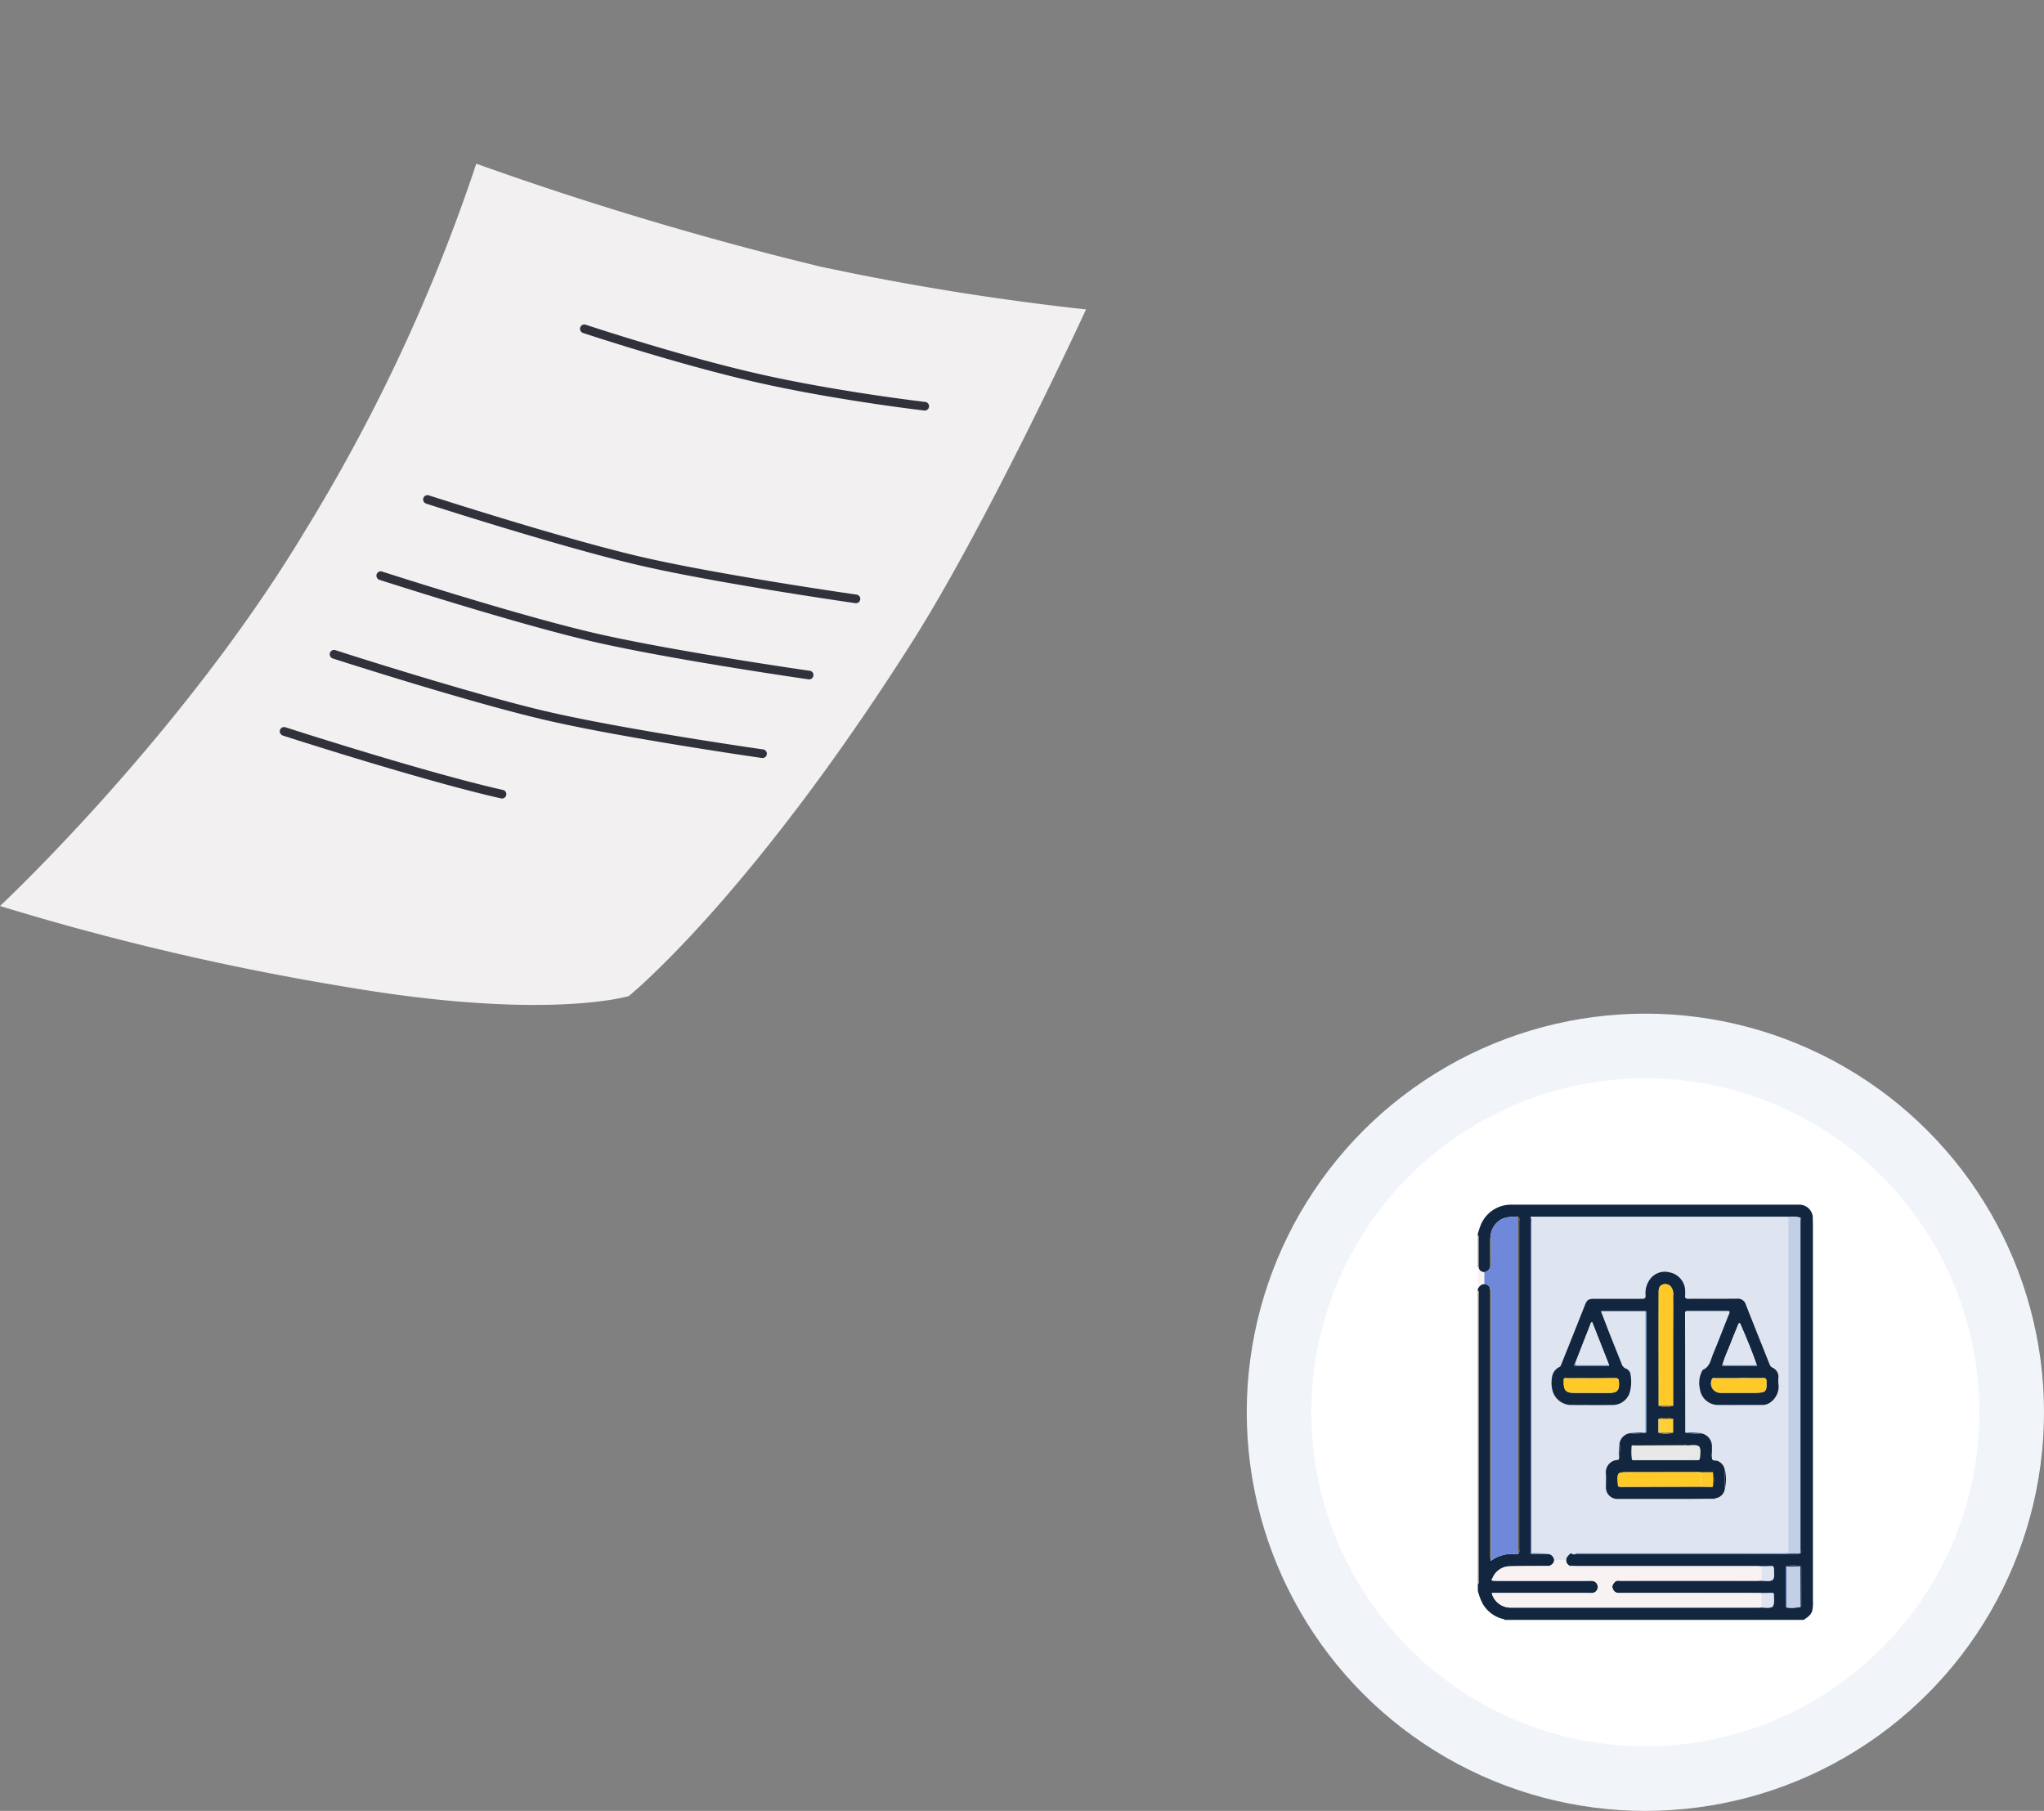 <svg xmlns="http://www.w3.org/2000/svg" xmlns:xlink="http://www.w3.org/1999/xlink" width="133.145" height="117.96" viewBox="0 0 133.145 117.96">
  <rect x="0" y="0" width="133.145" height="117.96" fill="#808080" stroke="none"/>
  <defs>
    <clipPath id="clip-path">
      <rect id="Rectángulo_351069" data-name="Rectángulo 351069" width="21.827" height="27.042" fill="none"/>
    </clipPath>
  </defs>
  <g id="Grupo_1019310" data-name="Grupo 1019310" transform="translate(-1010.701 -117.085)">
    <g id="Grupo_1015138" data-name="Grupo 1015138" transform="translate(123.581 48.113)">
      <circle id="Elipse_8447" data-name="Elipse 8447" cx="25.966" cy="25.966" r="25.966" transform="translate(968.333 135)" fill="#f1f5fa"/>
      <circle id="Elipse_8448" data-name="Elipse 8448" cx="21.755" cy="21.755" r="21.755" transform="translate(972.544 139.211)" fill="#fff"/>
      <g id="Grupo_1014662" data-name="Grupo 1014662" transform="translate(983.385 147.444)">
        <g id="Grupo_1014661" data-name="Grupo 1014661" clip-path="url(#clip-path)">
          <path id="Trazado_728076" data-name="Trazado 728076" d="M0,25.141v-.423c.1-.062.05-.16.05-.239q0-9.32,0-18.641C.05,5.759.1,5.661,0,5.6V5.493a.488.488,0,0,1,.425-.331C.642,5.2.8,5.291.8,5.54c0,.018,0,.035,0,.053q0,8.632,0,17.264c0,.077-.02.16.043.226-.051.157.019.11.094.056a2.278,2.278,0,0,1,1.5-.376c.071,0,.16.041.215-.048.079-.092.043-.2.043-.3q0-10.66,0-21.32c0-.1.051-.213-.057-.293a2.288,2.288,0,0,0-1,.1A1.343,1.343,0,0,0,.833,2.112a.266.266,0,0,0-.04.2q0,.88,0,1.761a.418.418,0,0,1-.372.32A.353.353,0,0,1,.048,4.07q0-.954,0-1.908c0-.055.031-.126-.052-.155V1.9c.066-.2.119-.4.2-.591A2.124,2.124,0,0,1,2.207,0q9.329,0,18.659,0c.035,0,.07,0,.106,0a.877.877,0,0,1,.839.734q.016.368.016.737,0,10.348,0,20.7c0,1.214,0,2.429,0,3.643a2.31,2.31,0,0,1-.048.649c-.084.285-.33.423-.55.582H1.742c-.008-.014-.014-.04-.025-.041a2.11,2.11,0,0,1-1.379-.976A3.549,3.549,0,0,1,0,25.141M21.014,23.56a1.6,1.6,0,0,0-.944.006c0,.84,0,1.681,0,2.521,0,.052-.039.127.05.153a2.762,2.762,0,0,0,.905-.042.177.177,0,0,0,.044-.145q0-1.166,0-2.333c0-.06.008-.124-.056-.164l0,0m-.8-.8a1.894,1.894,0,0,0,.794-.049l.009.006c.076-.082.045-.184.045-.277q0-10.658,0-21.315c0-.093.032-.195-.043-.278a2.236,2.236,0,0,0-.8-.043c-.035,0-.07-.008-.1-.008q-8.248,0-16.5,0c-.059,0-.143-.049-.18.049,0,.035-.008.07-.008.105q0,10.8,0,21.6c0,.068-.051.161.054.206H4.645a.473.473,0,0,1,.33.389.037.037,0,0,0,0,.043.416.416,0,0,1-.271.319l-.06.032c-.849,0-1.7,0-2.546.018a1.227,1.227,0,0,0-1.149.792c-.053.049-.088.1,0,.145.1,0,.193.009.29.009H7.23a1.055,1.055,0,0,1,.237.006.392.392,0,0,1,.347.388.384.384,0,0,1-.364.4,1.918,1.918,0,0,1-.211,0H.907a1.267,1.267,0,0,0,1.213.951H18.243c.079,0,.158-.006.237-.009.823.045.823.045.8-.768a.16.16,0,0,1,0-.026c.015-.109-.022-.157-.142-.151-.218.011-.436.009-.654.012-.1,0-.193-.009-.289-.009q-4.5,0-9,0a.393.393,0,0,1-.4-.263c-.084-.178,0-.308.114-.442s.275-.091.414-.091q4.432-.006,8.865,0c.1,0,.193-.006.289-.01.843.052.848.045.8-.794-.006-.108-.026-.157-.145-.151-.217.011-.435.009-.653.013-.105,0-.211-.011-.316-.011H6.416c-.114,0-.228-.009-.342-.015-.026-.041-.042-.024-.056.009a.418.418,0,0,1-.271-.4c0-.167.119-.26.217-.373.128-.148.252.083.371-.012.105,0,.211.008.316.008H16.92q1.65,0,3.3-.006" fill="#12263f"/>
          <path id="Trazado_728077" data-name="Trazado 728077" d="M0,105.739c.1.062.05.16.05.239q0,9.32,0,18.641c0,.079.048.177-.05.239Z" transform="translate(0 -100.14)" fill="#878383"/>
          <path id="Trazado_728078" data-name="Trazado 728078" d="M.425,77.858A.488.488,0,0,0,0,78.189V76.763l.024,0,.024.006a.353.353,0,0,0,.374.322l0,.77" transform="translate(0 -72.696)" fill="#f8f2f2"/>
          <path id="Trazado_728079" data-name="Trazado 728079" d="M.048,39.974l-.024-.006-.024,0v-2.06c.083.029.052.1.052.155,0,.636,0,1.272,0,1.908" transform="translate(0 -35.904)" fill="#878383"/>
          <path id="Trazado_728080" data-name="Trazado 728080" d="M64.98,14.847c.037-.1.121-.049.18-.049q8.248,0,16.5,0c.035,0,.07.006.105.009q0,8.286,0,16.571,0,2.665,0,5.33c-.123,0-.246.006-.369.006q-6.592,0-13.184,0c-.11,0-.229-.038-.331.043-.119.1-.243-.136-.371.012-.1.113-.216.207-.217.373l-.68.006-.092,0a.473.473,0,0,0-.33-.389,6.6,6.6,0,0,0-1.153-.049c0-.123-.007-.246-.007-.369q0-10.582,0-21.163c0-.11.041-.229-.042-.33m7.494,14a4.238,4.238,0,0,0-1.011.043.813.813,0,0,0-.688.643A5.305,5.305,0,0,0,70.73,30.6a.265.265,0,0,1-.088.04.8.8,0,0,0-.764.838c.028.314.005.632.006.949a.743.743,0,0,0,.75.753q2.135,0,4.271,0c.685,0,1.37-.008,2.055-.012.034.012.044-.012.054-.036a.71.71,0,0,0,.633-.686,2.78,2.78,0,0,0,0-1.114.763.763,0,0,0-.448-.62c-.125-.066-.328,0-.383-.131a1.334,1.334,0,0,1-.014-.468c0-.114,0-.228,0-.341a.849.849,0,0,0-.739-.874,4.661,4.661,0,0,0-1-.048q0-3.882-.012-7.763c0-.162.079-.159.194-.159.845,0,1.69,0,2.534,0,.17,0,.209.026.136.2-.35.854-.669,1.72-1.029,2.569-.161.381-.206.851-.663,1.054-.027.012-.041.054-.061.082A1.693,1.693,0,0,0,76.018,26a1.2,1.2,0,0,0,1.113,1.047c.977.006,1.954,0,2.93,0a.873.873,0,0,0,.576-.189,1.266,1.266,0,0,0,.5-1.189,1.486,1.486,0,0,1,0-.4.648.648,0,0,0-.39-.652.416.416,0,0,1-.19-.225c-.514-1.3-1.035-2.588-1.545-3.884a.537.537,0,0,0-.57-.385c-1.056.01-2.112,0-3.168.008-.175,0-.238-.049-.213-.22a1.048,1.048,0,0,0,0-.185,1.26,1.26,0,0,0-1.032-1.322,1.193,1.193,0,0,0-1.229.41,1.525,1.525,0,0,0-.32,1.083c.007.183-.04.235-.229.234-1.038-.01-2.077,0-3.115,0-.382,0-.474.071-.615.428q-.75,1.9-1.511,3.791c-.032.079-.043.175-.149.226a.866.866,0,0,0-.471.637,2.114,2.114,0,0,0,.02.873,1.278,1.278,0,0,0,1.174.962c.9,0,1.8.011,2.693,0a1.185,1.185,0,0,0,1.14-.713,2.568,2.568,0,0,0,.085-1.263.458.458,0,0,0-.3-.395.493.493,0,0,1-.29-.337q-.423-1.054-.842-2.109c-.169-.426-.333-.854-.5-1.3h2.912q0,3.957,0,7.915Z" transform="translate(-61.539 -14.003)" fill="#dee4f0"/>
          <path id="Trazado_728081" data-name="Trazado 728081" d="M7.982,19.272l0-.77a.418.418,0,0,0,.372-.32.115.115,0,0,0,.049-.114q0-.923-.011-1.847a1.343,1.343,0,0,1,.805-1.212,2.288,2.288,0,0,1,1-.1c0,.114.006.229.006.343q0,10.615,0,21.23c0,.114.005.229.008.343-.055.089-.144.052-.215.048a2.278,2.278,0,0,0-1.5.376c-.075.054-.145.1-.094-.056,0-.035.008-.07.008-.1q0-8.61,0-17.22c0-.073.037-.16-.047-.217,0-.249-.155-.343-.371-.377" transform="translate(-7.557 -14.109)" fill="#6f88da"/>
          <path id="Trazado_728082" data-name="Trazado 728082" d="M21.291,437.035l.68-.006a.418.418,0,0,0,.271.4l.056-.009c.114.005.228.014.342.015H34.387c.105,0,.211.007.316.011q0,.466,0,.932c-.1,0-.193.01-.289.01q-4.432,0-8.865,0c-.14,0-.295-.051-.414.091s-.2.264-.114.442a.393.393,0,0,0,.4.263q4.5-.011,9,0c.1,0,.193.006.289.009v.934c-.079,0-.158.009-.237.009H18.344a1.267,1.267,0,0,1-1.213-.951h6.331a1.928,1.928,0,0,0,.211,0,.385.385,0,0,0,.364-.4.392.392,0,0,0-.347-.388,1.054,1.054,0,0,0-.237-.006h-5.99c-.1,0-.193-.006-.29-.009q0-.073,0-.145a1.227,1.227,0,0,1,1.149-.793c.848-.02,1.7-.013,2.546-.018.036.019.048-.006.06-.032a.416.416,0,0,0,.271-.319l.091-.041" transform="translate(-16.224 -413.888)" fill="#f8f2f2"/>
          <path id="Trazado_728083" data-name="Trazado 728083" d="M381.854,36.755q0-2.665,0-5.33,0-8.286,0-16.571a2.236,2.236,0,0,1,.8.043c0,.088-.008.176-.008.263q0,10.672,0,21.344c0,.088,0,.176.007.264l-.009-.006-.785.011Z" transform="translate(-361.635 -14.052)" fill="#c3cfe6"/>
          <path id="Trazado_728084" data-name="Trazado 728084" d="M380.845,447.539a2.762,2.762,0,0,1-.905.042q0-1.336,0-2.672l.9-.008,0,0,.012,2.641" transform="translate(-359.821 -421.341)" fill="#c3cfe6"/>
          <path id="Trazado_728085" data-name="Trazado 728085" d="M64.654,15.945c.084.1.042.22.042.33q0,10.582,0,21.163c0,.123,0,.246.007.369a.179.179,0,0,0,0,.049c-.1-.045-.054-.138-.054-.206q0-10.8,0-21.6c0-.035.005-.07.008-.105" transform="translate(-61.213 -15.101)" fill="#29538c"/>
          <path id="Trazado_728086" data-name="Trazado 728086" d="M49.751,36.975c0-.114-.008-.229-.008-.343q0-10.615,0-21.23c0-.114,0-.229-.006-.343.108.08.057.2.057.293q0,10.66,0,21.32c0,.1.037.212-.043.3" transform="translate(-47.102 -14.262)" fill="#594619"/>
          <path id="Trazado_728087" data-name="Trazado 728087" d="M396.9,37.813c0-.088-.007-.176-.007-.264q0-10.672,0-21.343c0-.088.005-.176.008-.263.074.083.043.185.043.278q0,10.658,0,21.315c0,.093.032.195-.045.277" transform="translate(-375.875 -15.099)" fill="#11213f"/>
          <path id="Trazado_728088" data-name="Trazado 728088" d="M14.921,104.624c.084.057.047.144.047.217q0,8.61,0,17.22c0,.035-.005.07-.008.1-.064-.066-.043-.149-.043-.226q0-8.632,0-17.264c0-.018,0-.035,0-.053" transform="translate(-14.125 -99.084)" fill="#403212"/>
          <path id="Trazado_728089" data-name="Trazado 728089" d="M349,478.662v-.934c.218,0,.436,0,.654-.012.12-.006.157.042.142.151a.164.164,0,0,0,0,.026c.027.813.027.813-.8.768" transform="translate(-330.52 -452.421)" fill="#dee4f0"/>
          <path id="Trazado_728090" data-name="Trazado 728090" d="M348.98,445.669q0-.466,0-.932c.218,0,.436,0,.653-.013.12-.006.139.042.145.151.048.839.043.847-.8.794" transform="translate(-330.502 -421.176)" fill="#dee4f0"/>
          <path id="Trazado_728091" data-name="Trazado 728091" d="M119.642,428.817c.1-.081.22-.043.331-.043q6.592,0,13.184,0c.123,0,.246,0,.369-.007l.009.016-.009.038q-1.65,0-3.3.006H119.958c-.105,0-.211-.005-.316-.008" transform="translate(-113.307 -406.063)" fill="#3c73b9"/>
          <path id="Trazado_728092" data-name="Trazado 728092" d="M378.9,445.02q0,1.336,0,2.672c-.089-.027-.05-.1-.05-.153,0-.84,0-1.681,0-2.521l.024,0Z" transform="translate(-358.783 -421.452)" fill="#3c73b9"/>
          <path id="Trazado_728093" data-name="Trazado 728093" d="M396.84,447.539l-.012-2.641c.063.039.056.1.056.164q0,1.166,0,2.333a.177.177,0,0,1-.044.145" transform="translate(-375.816 -421.341)" fill="#11213f"/>
          <path id="Trazado_728094" data-name="Trazado 728094" d="M14.983,39.879q.005.923.011,1.847a.115.115,0,0,1-.049.114q0-.88,0-1.761a.266.266,0,0,1,.04-.2" transform="translate(-14.15 -37.767)" fill="#403212"/>
          <path id="Trazado_728095" data-name="Trazado 728095" d="M65.877,428.842a.178.178,0,0,1,0-.049,6.6,6.6,0,0,1,1.153.049H65.877" transform="translate(-62.389 -406.087)" fill="#3c73b9"/>
          <path id="Trazado_728096" data-name="Trazado 728096" d="M379.089,443.735l-.024,0-.024,0a1.6,1.6,0,0,1,.944-.006l-.9.008" transform="translate(-358.971 -420.167)" fill="#11213f"/>
          <path id="Trazado_728097" data-name="Trazado 728097" d="M381.861,428.921l.009-.038.785-.011a1.9,1.9,0,0,1-.794.049" transform="translate(-361.642 -406.163)" fill="#29538c"/>
          <path id="Trazado_728098" data-name="Trazado 728098" d="M16.985,459.856q0,.073,0,.145c-.089-.048-.053-.1,0-.145" transform="translate(-16.035 -435.507)" fill="#dbcee6"/>
          <path id="Trazado_728099" data-name="Trazado 728099" d="M93.934,437.106l-.091.041a.037.037,0,0,1,0-.043l.092,0" transform="translate(-88.867 -413.96)" fill="#dbcee6"/>
          <path id="Trazado_728100" data-name="Trazado 728100" d="M87.781,443.939c-.012.026-.024.051-.06.032l.06-.032" transform="translate(-83.076 -420.433)" fill="#333232"/>
          <path id="Trazado_728101" data-name="Trazado 728101" d="M113.7,444.055l-.056.009c.014-.033.03-.051.056-.009" transform="translate(-107.629 -420.52)" fill="#333232"/>
          <path id="Trazado_728102" data-name="Trazado 728102" d="M101.385,97.409c-.685,0-1.37.011-2.055.012q-2.135,0-4.271,0a.743.743,0,0,1-.75-.753c0-.316.022-.635-.006-.949a.8.8,0,0,1,.764-.838.265.265,0,0,0,.088-.04,3.83,3.83,0,0,0,.044-1.062.813.813,0,0,1,.688-.643A3.693,3.693,0,0,0,96.9,93.1l0,0c.1-.051.051-.141.051-.211q0-3.749,0-7.5c0-.068.048-.158-.051-.206H93.982c.172.441.336.87.5,1.3q.419,1.056.842,2.109a.493.493,0,0,0,.29.337.458.458,0,0,1,.3.395,2.568,2.568,0,0,1-.085,1.263,1.184,1.184,0,0,1-1.14.713c-.9.014-1.8,0-2.693,0a1.278,1.278,0,0,1-1.174-.962,2.115,2.115,0,0,1-.02-.873.866.866,0,0,1,.471-.637c.106-.052.117-.147.149-.226q.762-1.893,1.511-3.791c.141-.356.234-.428.615-.428,1.038,0,2.077-.005,3.115,0,.189,0,.236-.051.229-.234a1.525,1.525,0,0,1,.32-1.083,1.193,1.193,0,0,1,1.229-.41,1.26,1.26,0,0,1,1.032,1.322,1.049,1.049,0,0,1,0,.185c-.025.17.038.221.213.219,1.056-.008,2.112,0,3.168-.008a.537.537,0,0,1,.57.385c.51,1.3,1.031,2.589,1.545,3.884a.415.415,0,0,0,.19.225.649.649,0,0,1,.39.652,1.485,1.485,0,0,0,0,.4,1.266,1.266,0,0,1-.5,1.189.872.872,0,0,1-.576.189c-.977,0-1.954.006-2.93,0a1.2,1.2,0,0,1-1.113-1.047,1.693,1.693,0,0,1,.146-1.168c.02-.028.034-.07.061-.082.457-.2.5-.672.663-1.054.359-.85.679-1.716,1.029-2.569.073-.179.035-.206-.136-.205-.845,0-1.69,0-2.534,0-.115,0-.194,0-.194.159q.012,3.882.012,7.763a3.225,3.225,0,0,0,1,.048.849.849,0,0,1,.739.874c0,.114,0,.228,0,.341a1.334,1.334,0,0,0,.014.468c.054.134.258.066.383.131a.763.763,0,0,1,.448.62q0,.557,0,1.114a.71.71,0,0,1-.633.686l-.054.036m-.9-1.738c-.018-.026-.037-.028-.057,0l-4.613.006c-.775,0-.771,0-.72.794.008.131.054.16.173.16q2.61-.008,5.219-.01l.777.008a1.446,1.446,0,0,0,.008-.948l-.785.005Zm-1.8-3.467a1.493,1.493,0,0,0-.943,0q0,.447,0,.894a1.467,1.467,0,0,0,.946-.006q0-.441,0-.883m-2.679,2.633c.02.014.039.041.059.041,1.407,0,2.814,0,4.221,0,.119,0,.141-.052.149-.158.061-.811.037-.837-.775-.789a.189.189,0,0,0-.026.005l-.1-.02a.7.7,0,0,0-.15-.034q-1.6,0-3.191,0c-.068,0-.143-.017-.193.053a5.776,5.776,0,0,0,.007.9M92.3,88.6c-.123.157-.015.164.106.164q.994,0,1.988,0c.046,0,.109.021.124-.056l-1.1-2.794-.073.012L92.3,88.6m11.834.106c-.306-.905-.679-1.785-1.057-2.662-.068-.157-.126-.048-.164.049-.141.358-.294.713-.431,1.072-.189.5-.422.974-.572,1.484-.1.168.055.111.11.111q1.006.006,2.012,0c.031,0,.121.058.1-.055m-6.39,2.643a1.456,1.456,0,0,0,.944,0q0-2.254,0-4.509c0-.888.007-1.775,0-2.663a.753.753,0,0,0-.18-.623.486.486,0,0,0-.556-.067c-.2.1-.2.317-.2.484-.009,2.461,0,4.922,0,7.383m-4.4-.843H94.37c.035,0,.07,0,.105,0,.547.017.718-.149.685-.681-.013-.207-.039-.281-.269-.278-1,.015-2,0-3.007.008-.364,0-.323-.08-.321.341,0,.439.178.608.617.609.387,0,.774,0,1.161,0M103,89.551c-.527,0-1.054,0-1.58,0-.065,0-.146-.033-.192.045a.612.612,0,0,0,.522.906c.755,0,1.51,0,2.265,0,.8,0,.758-.162.749-.758,0-.171-.056-.2-.21-.2-.518.009-1.036,0-1.554,0" transform="translate(-85.965 -78.252)" fill="#12263f"/>
          <path id="Trazado_728103" data-name="Trazado 728103" d="M206.4,130.841c.1.047.051.138.051.206q0,3.749,0,7.5c0,.07.046.161-.051.211q0-3.957,0-7.915" transform="translate(-195.475 -123.913)" fill="#3c73b9"/>
          <path id="Trazado_728104" data-name="Trazado 728104" d="M304.175,328.257q0-.557,0-1.114a2.78,2.78,0,0,1,0,1.114" transform="translate(-288.068 -309.821)" fill="#11213f"/>
          <path id="Trazado_728105" data-name="Trazado 728105" d="M173.517,293.313a3.832,3.832,0,0,1-.044,1.062,5.3,5.3,0,0,1,.044-1.062" transform="translate(-164.283 -277.782)" fill="#29538c"/>
          <path id="Trazado_728106" data-name="Trazado 728106" d="M188.42,280.189a3.7,3.7,0,0,1-1.011.043,4.239,4.239,0,0,1,1.011-.043" transform="translate(-177.486 -265.344)" fill="#29538c"/>
          <path id="Trazado_728107" data-name="Trazado 728107" d="M256.429,280.241a3.227,3.227,0,0,1-1-.048,4.661,4.661,0,0,1,1,.048" transform="translate(-241.908 -265.353)" fill="#29538c"/>
          <path id="Trazado_728108" data-name="Trazado 728108" d="M291.228,361.169l.054-.036c-.01.024-.02.048-.054.036" transform="translate(-275.808 -342.011)" fill="#181818"/>
          <path id="Trazado_728109" data-name="Trazado 728109" d="M222.355,105.585c0-2.461-.007-4.922,0-7.382,0-.167,0-.38.2-.484a.486.486,0,0,1,.556.067.752.752,0,0,1,.18.623c.011.888.005,1.775,0,2.663q0,2.254,0,4.509l-.944,0" transform="translate(-210.578 -92.489)" fill="#ffca28"/>
          <path id="Trazado_728110" data-name="Trazado 728110" d="M177.53,329.9q-2.61,0-5.219.01c-.119,0-.165-.029-.173-.16-.052-.794-.055-.794.72-.794l4.613-.006.057,0,0,.014q0,.468,0,.935" transform="translate(-163.005 -311.534)" fill="#ffca28"/>
          <path id="Trazado_728111" data-name="Trazado 728111" d="M107.475,214.245c-.387,0-.774,0-1.161,0-.44,0-.616-.171-.617-.609,0-.421-.043-.34.321-.341,1,0,2,.007,3.007-.008.23,0,.256.071.269.278.033.532-.138.7-.685.681-.035,0-.07,0-.106,0h-1.029" transform="translate(-100.099 -201.993)" fill="#ffca28"/>
          <path id="Trazado_728112" data-name="Trazado 728112" d="M301.078,148.334c.151-.51.383-.989.572-1.484.138-.36.29-.714.431-1.072.039-.1.1-.207.164-.049.378.877.75,1.756,1.057,2.662l-2.01,0c-.076,0-.16.018-.215-.06" transform="translate(-285.136 -137.937)" fill="#dee4f0"/>
          <path id="Trazado_728113" data-name="Trazado 728113" d="M288.688,213.31c.518,0,1.036.006,1.554,0,.154,0,.207.028.21.2.009.6.055.762-.749.758-.755,0-1.51,0-2.265,0a.612.612,0,0,1-.522-.906c.046-.078.127-.044.192-.045.527,0,1.054,0,1.58,0" transform="translate(-271.649 -202.01)" fill="#ffca28"/>
          <path id="Trazado_728114" data-name="Trazado 728114" d="M119.594,147.353l1.049-2.675.073-.012,1.1,2.794c-.664,0-1.327,0-1.991,0-.09,0-.2.033-.227-.11" transform="translate(-113.262 -137.006)" fill="#dee4f0"/>
          <path id="Trazado_728115" data-name="Trazado 728115" d="M192.788,295.9l.1.02c0,.211-.009.422.007.632s-.055.271-.265.269c-1.123-.009-2.247,0-3.37,0a5.772,5.772,0,0,1-.007-.9l.58,0,2.954-.016" transform="translate(-179.219 -280.236)" fill="#e8e8e8"/>
          <path id="Trazado_728116" data-name="Trazado 728116" d="M189.637,296.827c1.123,0,2.247-.006,3.37,0,.21,0,.282-.062.265-.269s-.006-.421-.007-.632a.181.181,0,0,1,.026-.005c.812-.048.836-.022.775.789-.008.106-.03.158-.149.158-1.407,0-2.814,0-4.221,0-.02,0-.039-.026-.059-.041" transform="translate(-179.596 -280.241)" fill="#e8e8e8"/>
          <path id="Trazado_728117" data-name="Trazado 728117" d="M222.38,264.3q0-.447,0-.894l.943,0q0,.441,0,.883a5.968,5.968,0,0,1-.946.006" transform="translate(-210.605 -249.46)" fill="#ffcf38"/>
          <path id="Trazado_728118" data-name="Trazado 728118" d="M274.326,330.087q0-.467,0-.935l.786-.005a5.245,5.245,0,0,1-.008.948l-.778-.008" transform="translate(-259.801 -311.719)" fill="#ffca28"/>
          <path id="Trazado_728119" data-name="Trazado 728119" d="M193.04,295.253l-2.954.016-.58,0c.05-.071.125-.053.193-.053q1.6,0,3.191,0a.7.7,0,0,1,.15.034" transform="translate(-179.472 -279.585)" fill="#403212"/>
          <path id="Trazado_728120" data-name="Trazado 728120" d="M300.5,196.363c.055.078.139.06.215.06l2.01,0c.018.112-.072.054-.1.055q-1.006.006-2.012,0c-.055,0-.208.057-.11-.111" transform="translate(-284.562 -185.966)" fill="#3c73b9"/>
          <path id="Trazado_728121" data-name="Trazado 728121" d="M118.626,195.415c.024.143.137.11.227.11.664,0,1.327,0,1.991,0-.015.077-.077.056-.124.056q-.994,0-1.988,0c-.121,0-.229-.007-.106-.164" transform="translate(-112.294 -185.068)" fill="#3c73b9"/>
          <path id="Trazado_728122" data-name="Trazado 728122" d="M223.363,262.09l-.943,0a1.493,1.493,0,0,1,.943,0" transform="translate(-210.643 -248.138)" fill="#594619"/>
          <path id="Trazado_728123" data-name="Trazado 728123" d="M289.01,330.1a5.245,5.245,0,0,0,.008-.948,1.446,1.446,0,0,1-.008.948" transform="translate(-273.707 -311.719)" fill="#594619"/>
          <path id="Trazado_728124" data-name="Trazado 728124" d="M222.41,247.241l.944,0a1.456,1.456,0,0,1-.944,0" transform="translate(-210.633 -234.145)" fill="#594619"/>
          <path id="Trazado_728125" data-name="Trazado 728125" d="M222.38,280.174a5.972,5.972,0,0,0,.946-.006,1.467,1.467,0,0,1-.946.006" transform="translate(-210.605 -265.333)" fill="#594619"/>
          <path id="Trazado_728126" data-name="Trazado 728126" d="M273.258,328.621l-.057,0c.02-.026.039-.024.057,0" transform="translate(-258.735 -311.202)" fill="#403212"/>
        </g>
      </g>
    </g>
    <g id="Grupo_1015145" data-name="Grupo 1015145" transform="translate(1038.221 117.085) rotate(25)">
      <g id="Grupo_80184" data-name="Grupo 80184" transform="translate(0 0)">
        <path id="Trazado_151717" data-name="Trazado 151717" d="M0,65.117S6.051,50.109,7.683,34.569a115.116,115.116,0,0,0,0-26.386A221.531,221.531,0,0,0,30.759,4.8,171.718,171.718,0,0,0,47.692,0s.08,15.3-1.129,24.551C44,44.164,39.6,53.124,39.6,53.124s-4.156,3.751-17.026,7.266A171.692,171.692,0,0,1,0,65.117" transform="translate(0 0)" fill="#f2f0f0"/>
        <path id="Trazado_151718" data-name="Trazado 151718" d="M37.429,25.364A.282.282,0,0,1,37.4,24.8c.065-.007,6.537-.764,11.637-1.876s10.453-2.891,10.507-2.908a.282.282,0,1,1,.178.535c-.054.018-5.436,1.805-10.565,2.924s-11.626,1.878-11.692,1.886l-.033,0" transform="translate(-18.805 -10.126)" fill="#31313c"/>
        <path id="Trazado_151719" data-name="Trazado 151719" d="M28.155,53.354a.282.282,0,0,1-.034-.562c.094-.012,9.469-1.175,14.57-2.288s13.332-3.6,13.414-3.629a.282.282,0,0,1,.164.54c-.083.025-8.333,2.522-13.458,3.64s-14.527,2.285-14.622,2.3l-.035,0" transform="translate(-14.11 -23.723)" fill="#31313c"/>
        <path id="Trazado_151720" data-name="Trazado 151720" d="M26.8,65.069a.282.282,0,0,1-.034-.561c.094-.012,9.469-1.175,14.57-2.288s13.332-3.6,13.414-3.628a.282.282,0,0,1,.164.54c-.083.025-8.332,2.522-13.458,3.64s-14.527,2.284-14.621,2.3H26.8" transform="translate(-13.423 -29.654)" fill="#31313c"/>
        <path id="Trazado_151721" data-name="Trazado 151721" d="M25.618,77.071a.282.282,0,0,1-.034-.562c.094-.011,9.469-1.174,14.57-2.287s13.332-3.6,13.414-3.629a.282.282,0,0,1,.164.54c-.083.025-8.333,2.522-13.458,3.64s-14.527,2.285-14.621,2.3a.223.223,0,0,1-.036,0" transform="translate(-12.826 -35.729)" fill="#31313c"/>
        <path id="Trazado_151722" data-name="Trazado 151722" d="M23.947,92.8a.282.282,0,0,1-.034-.562c.094-.012,9.469-1.175,14.57-2.288a.282.282,0,0,1,.12.551c-5.127,1.119-14.527,2.285-14.621,2.3l-.035,0" transform="translate(-11.98 -45.531)" fill="#31313c"/>
      </g>
    </g>
  </g>
</svg>
